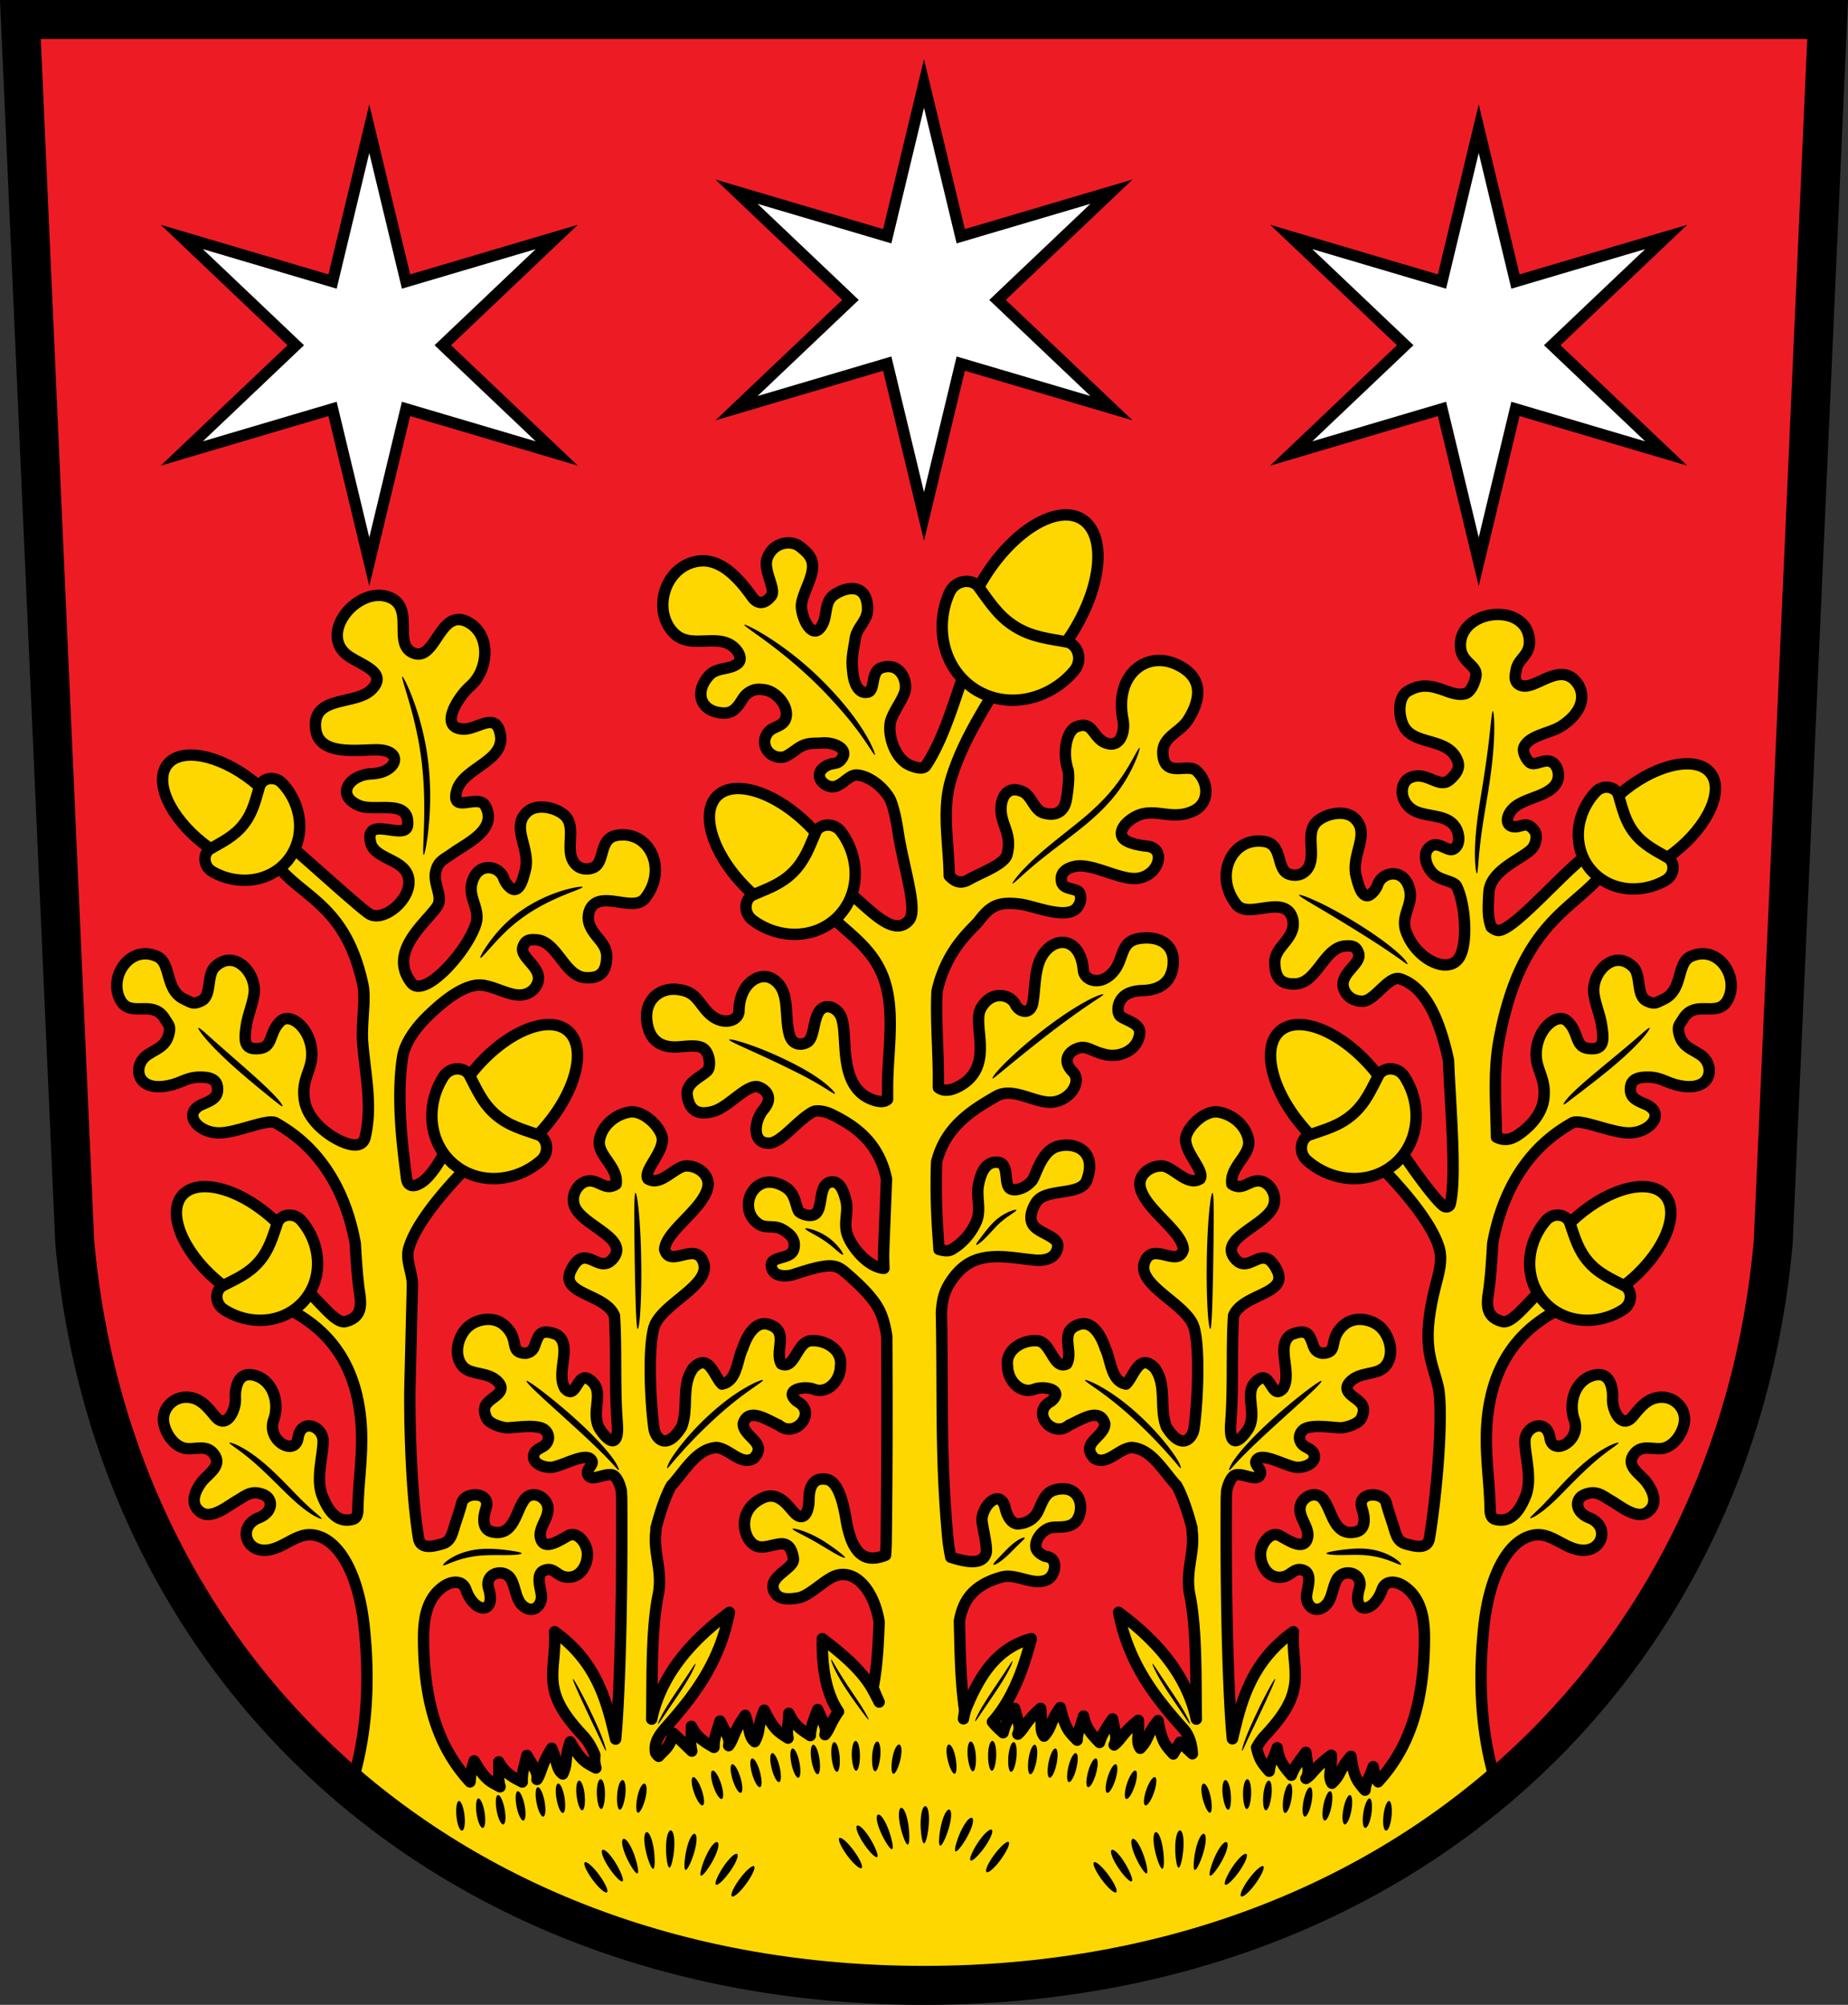 <svg xmlns="http://www.w3.org/2000/svg" style="display:inline" height="616.563" width="568.406"><rect width="100%" height="100%" fill="#333333" stroke="none"/><g style="display:inline"><path style="fill:#ed1c24;fill-opacity:1;stroke:none;display:inline" d="M5.77 5.299h555.866l-16.73 375.93c-11.624 131.215-114.215 228.657-261.208 228.657-146.993 0-249.576-97.442-261.208-228.657z" transform="translate(.5 .688)"/></g><g style="display:inline"><path style="fill:gold;fill-opacity:1;stroke:#000;stroke-width:3.5;stroke-linecap:round;stroke-linejoin:round;stroke-miterlimit:4;stroke-opacity:1;display:inline;stroke-dasharray:none" d="M242.25 166.969c-2.383.082-4.995 1.4-6.219 4.531-1.548 3.962 2.903 9.69 1.125 11.875-2.11 2.596-4.227 2.452-5.875.125-4.251-6.004-9.866-11.984-16.656-10.906-10.496 1.666-14.207 15.67-7.094 22.344 5.077 4.763 13.003-.218 18.031 4 1.898 1.591 2.763 3.896 1.407 5.062-2.362 2.03-6.428 1.157-8.75 3.625-4.829 5.13-2.9 11.344 4.25 11.656 4.476.196 5.294-4.322 7.25-5.875 2.251-1.787 3.822-1.445 5.344-1.281 3.684.398 8.071 5.368 6.468 9.188-.818 1.949-3.526 2.212-4.812 3.437-3.29 3.131-.94 8.27 3.625 8.156 2.012-.05 4.212-2.46 6.344-3.5 2.16-1.054 4.263-.743 6.062-.906 3.695-.335 8.12 1.695 6.344 4.563-1.58 2.552-2.942 1-5.563 2.875-2.79 1.996-1.342 4.993 1.531 5.875 3.32 1.018 5.702-3.536 8.344-3.47 3.032.077 7.42 2.704 10.063 6.907.96 1.529 2.066 5.8 2.75 10.469 1.563 10.67 6.188 23.987 3.406 27.25-5.649 6.624-14.866-7.217-22.531-11.344l-4.719 7.063c7.272 7.665 15.59 11.954 19.313 21.843 3.74 9.94 1.424 22.38 1.312 33-.018 1.672.004 3.042 0 4.563-1.836 1.713-5.98-.314-7.313-1.281-8.325-6.044-4.284-20.786-7.562-25.188-1.564-2.1-4.171-2.77-5.781-1.063-2.263 2.4-1.773 8.617-4.031 9.938-1.875 1.097-4.568.885-5.47-2.188-1.735-5.918.453-13.742-5.124-17.218-4.049-2.524-10.294 1.335-10.406 9.75-.046 3.367-5.585 5.002-9.875.156-3.146-3.552-3.654-6.07-9.094-6.719-5.297-.632-10.102 3.105-9.406 9.563.58 5.386 3.513 8.384 9.343 8.125 2.2-.098 5.883-.735 7.75.281 2.315 1.26 2.766 5.895 1.469 7.125-2.049 1.943-6.637 3.675-6.125 7.469.666 4.936 3.54 6.226 8.125 4.906 4.732-1.363 10.497-8.694 13.875-7.438 2.455.914 4.502 3.36 1.469 6.907-2.867 3.351-3.787 10.607 1.844 10.344 3.656-.171 8.722-7.189 13.343-9.625 1.286-.679 3.976-.07 5.5.656 8.253 3.933 14.882 9.297 17.125 19.906.004.02-.004.043 0 .063-.242 7.237-.598 15.062-.844 21.687-.073 1.97-.023 3.89.063 5.813-4.522-.359-9.087-5.49-10.906-9.5-1.87-4.123.145-7.527-.75-11.22-.68-2.8-1.762-5.961-4.25-5.874-4.431.155-2.685 7.749-5.063 9.75-1.639 1.38-4.854-.093-5.219-.688-1.02-1.665-.948-5.448-4.093-7.406-2.268-1.412-6.135-2.82-9.25.219-2.83 2.76-3.248 8.214 1 11.094 2.23 1.51 4.79.214 7.281 1.656 1.587.918 4.506 2.703 3.469 6.187-.952 3.197-7.247 1.814-6.844 5.125.462 3.796 5.5 2.974 6.469 2.656 11.51-3.77 13.24-3.44 16.594-.5 3.371 2.957 8.678 7.628 10.625 12.375.874 2.134 1.431 4.454 1.812 6.97.115 21.21.094 42.331-.188 63.562a63.696 63.696 0 0 1-.187 3.812c-4.85 1.915-9.923 1.686-12.063-10.531-.589-3.366-1.948-11.996-5.968-12.781-4.252-.83-5.477 2.413-5.5 6-.026 4.08-1.567 6.975-4.219 4.562-1.86-1.691-4.85-7.258-10.063-4.844-7.223 3.347-6.235 10.583-3.687 13.47 2.553 2.89 5.542 1.056 8.938.656 2.553-.302 3.701 1.273 4.218 4.437.512 3.131-7.852 5.432-6.031 9.906 1.204 2.957 4.461 2.751 7.531 2.25 3.491-.57 8.313-5.892 11.75-6.906 6.245-1.843 11.703 5.152 13.125 14.344-.24 5.622-.444 12.784-1.844 20.062-.046.245 1.058 2.807 1.844 4.532-1.42-2.84-2.266-4.298-2.406-4.532-3.47-5.807-9.52-10.714-15.063-14.968-.163 8.051.893 16.49 4.97 22.437a26.3 26.3 0 0 0-2.188 3.656c-.689 1.38-1.1 2.416-1.969 3.438.569-2.162-.414-3.515-2.25-7.719-1.5 4.017-2.056 5.186-2.281 8-2.537-1.672-4.884-3.048-6.594-6.844-.218 5.344-.759 4.535-.25 7.625-3.262-2.061-4.441-2.771-7.313-8.593-1.148 2.717-1.404 4.323-1.625 5.656-.22 1.333-.405 2.396-1.312 4.031-1.942-1.629-1.393-3.989-2.906-8.094-1.844 2.556-2.707 4.362-3.313 5.782-.605 1.42-.97 2.46-1.781 3.53.445-2.192-.586-3.469-2.656-7.562-1.166 3.782-1.71 5.072-1.844 7.469-.011.2-.026.408-.031.625-2.633-1.53-5.04-2.766-6.938-6.469.055 5.346-.538 4.565.125 7.625l-5.656-5.468c-1.17 4.425-2.592 4.891-4.531 7.062-.405-.31-.694-.678-.938-1.063-.669-3.532 1.51-5.953 3.656-8.406 9.008-10.147 16.139-20.064 19.032-34.812-9.313 6.94-20.572 17.362-23.906 32.844.22-11.276-.24-27.104 2-38.157 1.513-7.467-1.681-13.177-.657-19.875-.005-.219-.026-.438-.031-.656 1.453-5.632 3.397-10.934 4.813-13.219 3.986-4.22 7.612-11.243 13.812-11.625 3.991.331 7.569 5.72 11.469 3.313 4.53-4.73-3.245-6.539-3.25-10.594 1.59-5.439 7.704-.94 10.937.375 5.022 4.327 12.01-3.841 5.657-7.25-4.517-3.679 2.426-4.979 5.25-3.688 4.422 1.437 8.046-3.02 8.062-7.125.781-4.915-4.377-8.065-8.719-7.875-4.716-.177-5.197 9.126-9.468 7.125-2.139-3.746 2.267-9.724-3.157-11.875-4.622-2.106-7.508 3.372-8.656 6.97-1.85 3.666-1.707 10.207-6.437 11.124-2.5-2.37-3.955-9.734-8.75-5.031-3.958 5.239-1.39 12.415-3.688 18.219-4.64 7.508-8.029 3.485-8.469.5-1.075-7.634-1.92-24.245-.03-31.031 2.02-7.254 17.735-12.955 15.25-20.063-2.379-6.8-10.336 1.97-11.938-4 .276-5.638 11.751-12.32 13.25-19.063.813-3.662-2.718-6.568-6.47-6.625-3.551-.053-7.957 6.512-11.937 3.97-1.602-2.598 5.57-8.764 4.313-13.094-.984-3.39-5.44-7.459-9.063-7.5a4.602 4.602 0 0 0-.718.03c-4.488.665-8.664 4.156-9.438 8.626-.812 4.69 5.899 8.177 5.125 13.593-3.427 2.211-5.258-1.513-8.781-.968-2.849.44-5.56 4.46-3.813 8.125 2.76 5.787 16.81 9.641 11.625 15.75-4.474 5.271-8.484-5.53-12.937 3.625-3.609 7.418 10.698 7.084 13.406 13.937.663 11.054-.01 21.803.844 32.844.663 8.57-3.072 5.652-5.5 1.719-2.755-5.204 1.797-11.129-2.594-14.625-4.367-3.763-4.256 6.459-8 2.375-2.932-4.925 2.532-13.238-2.469-16.5-4.763-1.968-5.483.033-6.218 1.718-.823 1.888-.72 3.488-3.375 4-5.332-.214-1.569-4.071-6.438-8.53-3.438-3.15-8.857-2.044-11.625.687-2.56 2.526-4.242 7.838-1.594 11.468 2.455 3.365 7.857 1.78 11.094 5.125 2.35 2.43-.104 3.962-1.875 5.313-2.139 1.631-2.867 2.906-1.625 5.781.674 1.561 3.437 2.623 5.75 3.031 1.882.333 10.204-1.542 12.438.907 1.404 1.54.916 3.19.093 4.156-1.13 1.327-3.834 1.501-3.781 3.937.056 2.542 4.148 3.456 5.813 3.157 3.772-.68 10.741-4.928 12.093-1.969.701 1.535-2.455 2.791-.937 4.687 1.406 1.758 6.208-1.74 8.062.157.865.884 1.504 2.428 1.938 4.312l.125 2.344c.262 42.142-1.145 67.192-1.875 74.094-2.486-10.404-5.257-23.475-18.75-33.032.59 12.79-4.814 17.61 8.625 31.844 1.671 1.77 2.828 3.85 3.75 6.094-.064 1.506-.18 1.984.312 3.969-3.433-1.793-4.646-2.425-7.906-8.032-1.89 5.579-.67 6.492-2.281 9.875-2.055-1.496-1.645-3.903-3.406-7.906-3.34 5.326-3.016 7.365-4.532 9.594.33-2.214-.82-3.425-3.093-7.406-1.043 4.154-1.497 5.364-1.438 8.187-2.717-1.4-5.18-2.562-7.219-6.187.01.19-.007.387 0 .562.202 4.743-.347 4.17.407 7.094-3.46-1.76-4.687-2.377-7.97-7.969-1.098 3.31-1.11 4.966-1.28 6.469-8.533-9.314-14.085-22.005-14.282-43.375-.079-6.13.652-13.1 6.375-16.875 2.616-1.725 5.69-1.642 6.625 1.031 2.716 7.762 9.41 7.554 7.032-.219-1.483-4.843 4.847-6.53 6.906-2.812 1.568 2.834 1.35 6.92 4.437 8.687 2.803 1.606 5.276-1.055 4.844-4.093-.339-2.385-1.756-6.42.969-7.407 3.075-1.113 3.743 1.924 7.031 2.125 3.994.245 6.227-3.73 6.188-7.156-.035-3.065-3.018-7.244-6-5.594-2.67 1.478-6.963 4.39-8.25 1.22-1.31-3.227 2.286-6.298 2.125-9.657-.17-3.534-4.973-5.921-7.344-2.563-2.663 3.773-3.246 11.318-9.875 9.782-2.684-.622-3.063-3.547-1.844-7.25 1.697-5.156-6.546-5.198-7.469-1.657-.837 3.214-1.764 5.507-2.562 8.282-1.123 3.9-2.441 4.088-4.813 4.687-2.748.695-5.42.805-5.906-2.094-2.5-14.943-2.835-39.38-2.656-46.75l.75-30.937c.093-3.838-2.186-7.779-1.125-11.469 3.56-12.387 23.687-30.562 23.687-30.562l-8.218-8.407s-5.95 15.263-11.688 18.813c-3.168 1.96-4.26.177-4.437-1.25-1.025-8.243-3.303-24.145-1.22-37.469.796-5.083 5.332-10.126 6.813-11.625 5.235-5.297 11.805-10.573 17-10.469 3.712.075 8.165 2.942 11.875 3.063 2.505.082 4.718-1.14 5.719-3.438 2.146-4.924-5.488-7.885-4.406-11.28.692-2.173 1.914-2.423 4.187-2.25 6.33.48 8.607 11.153 14.938 11.624 4.635.345 6.514-1.666 6.656-6.312.131-4.294-3.893-6.081-5.344-10.125-.678-1.893-.308-4.529 1.157-5.907 3.928-3.695 12.712 2.128 16.03-2.125 7.058-9.043 1.198-21.003-8.78-19.28-5.612.968-3.45 8.399-7.25 9.937-1.737.702-3.777.486-5.157-.782-4.265-3.917.618-11.738-3.812-15.468-2.884-2.428-8.483-3.464-11.281-.938-5.342 4.822 1.296 11.334-.688 18.25-.447 1.557-1.328 5.91-3.5 5.625-.905-.119-2.47-1.693-3.062-3.437-1.32-3.888-7.961-5.277-9.75 1.312-1.303 4.798 2.685 8.082 1.156 12.813-2.766 8.558-15.89 23.057-19.813 18.031-7.465-9.565 4.698-18.582 7.938-23.5 1.978-3.003-1.399-6.984-.406-10.875.795-3.12 2.347-3.443 5.28-5.531 4.602-3.275 13.704-7.287 10-14.407-2.17-4.172-10.958 2.783-8.812-4.875 1.938-6.91 14.786-8.914 13.407-17.03-1.281-7.537-7.021-1.637-11.438-1.813-7.719-.308-1.59-9.944 2.219-13.282 5.505-4.823 6.55-15.808-.875-19.656-8.615-4.463-9.771 12.256-16.625 9.563-6.578-2.585.505-13.875-7.313-17.094a8.847 8.847 0 0 0-3.562-.656c-8.402.168-16.828 11.438-10.281 17.75 3.548 3.42 13.85 5.448 8.28 11.156-4.614 4.73-16.944 2.048-17.312 10.5-.439 10.103 11.94 8.151 18.563 8.094 8.914-.078 6.626 7.062-1.219 7.375-7.315.291-11.212 6.838-3.781 9.812 4.865 1.948 15.422-2.24 14.781 5.906-.41 5.208-13.458-3.385-11.375 5.47 1.326 5.634 12.353 4.903 11.75 12.687-.444 5.725-7.98 11.56-12.031 9.281-2.351-1.323-16.21-13.974-24.313-20.969-1.528 2.292-2.565 3.708-4.093 6 7.783 9.994 21.095 12.224 26.312 36.75.957 4.502-.572 11.963-.062 17.969.834 9.833 3.022 19.204.75 28.844-1.134 4.81-8.073 1.23-11-.813-3.722-2.596-7.118-6.344-7.72-10.875-.842-6.353 2.296-8.681 2.313-13.719.026-7.811-6.465-13.102-9.531-10.312-3.653 3.325-2.301 7.814-6.312 8.406-5.243.775-4.944-2.598-4.313-6.937.494-3.393 1.947-6.478 2.406-9.875.847-6.269-6.065-14.062-12.062-8.219-2.631 2.563-.87 8.86-4.188 10.437-2.426 1.154-2.824.624-5.25-.53-6.052-2.883-3.84-11.09-8.312-13.126-7.964-3.627-14.4 5.297-11.844 12.219 2.812 7.614 10.127.42 14.156 6.875 1.24 1.986 1.852 2.315 1.313 4.594-.893 3.777-3.19 4.392-6.469 6.468-4.747 3.007-4.074 11.64 6.281 9.563 4.135-.83 5.752-2.683 9.969-2.625 2.511.035 4.807.509 5.125 3 .41 3.215-1.61 4.077-4.594 5.344-6.438 2.732-1.45 8.858 5.188 8.812 5.482-.038 14.918-4.512 17.375-3.062 4.716 2.783 19.773 11.366 24.437 37.093.287 5.257.678 11.036 1.375 15.594.7 4.571-.146 7.238-4.281 8.375-4.282 1.178-10.855-11.57-19.5-14.437-1.146 1.4-4.729 4.693-5.875 6.093 2.418 4.031 28.8 7.315 30.188 42 .326 8.152-1.004 16.312-1.125 24.47-.019 1.22-.407 2.415-1.594 2.718-5.288 1.349-7.817-3.56-9.25-7-2.243-5.386.232-12.76.156-17.188-.076-4.459-6.729-7.13-7.719-.812-.898 5.735-9.765.778-7.468-5.594 1.926-5.345-.3-12.398-6.157-13.75-4.86-1.121-5.785 3.866-5.625 7.25.166 3.507-2.743 9.58-6.187 5.469-2.384-2.846-4.646-5.887-8.875-5.938-4.357-.052-7.831 3.89-6.938 8.157.774 3.695 3.682 7.43 7.188 7.656 3.18.204 6.349-1.313 8.5 2.125 2.14 3.42-2.332 5.755-4.188 8.312-1.898 2.617-3.773 6.71-.062 9.188 3.367 2.25 8.41-2.141 11.281-3.75 2.39-1.339 4.158-3.231 7.906-1.719 3.098 1.25 3.005 5.376-1.437 7.125-6.166 2.428-4.35 9.753 1.437 9.969 5.481.205 9.576-5.12 14.719-4.75 7.898.568 14.412 11.103 16.25 28.187 2.305 21.424-.278 37.77-4.187 49.594a241.016 241.016 0 0 0 27.218 19.969c.752.474 1.524.94 2.282 1.406.716.442 1.434.878 2.156 1.313.188.113.374.23.562.343.943.565 1.892 1.104 2.844 1.657 1.32.767 2.661 1.536 4 2.28 2.35 1.308 4.72 2.576 7.125 3.813.472.243.933.51 1.406.75.32.163.648.308.969.47 1.014.508 2.039 1.003 3.063 1.5a255.82 255.82 0 0 0 3.28 1.562c.499.232 1 .458 1.5.687 1.134.52 2.262 1.026 3.407 1.531 1.372.606 2.737 1.23 4.125 1.813a258.11 258.11 0 0 0 4.531 1.844 268.387 268.387 0 0 0 17.969 6.406c.116.037.227.088.344.125 1.413.447 2.823.856 4.25 1.281 1.544.46 3.095.909 4.656 1.344 1.498.417 3.02.825 4.531 1.219.5.13.998.278 1.5.406 1.011.257 2.014.503 3.032.75.135.033.27.061.406.094 2.836.684 5.677 1.336 8.562 1.937.665.139 1.333.272 2 .406 1.315.265 2.644.503 3.969.75a290.8 290.8 0 0 0 4.938.875c.872.147 1.748.298 2.625.438.783.125 1.557.256 2.343.375l.219.031c1.781.268 3.577.513 5.375.75 1.05.139 2.1.278 3.156.406 1.203.146 2.415.275 3.625.407.365.04.728.086 1.094.125 2.091.22 4.169.415 6.281.593 1.934.164 3.862.31 5.813.438.756.05 1.522.08 2.281.125 1.532.09 3.083.182 4.625.25.23.01.458.022.688.031.978.041 1.954.062 2.937.094 1.282.042 2.554.098 3.844.125.198.004.395-.004.594 0 2.079.04 4.152.062 6.25.062 2.088 0 4.18-.023 6.25-.062.207-.004.418.004.625 0 2.526-.053 5.031-.14 7.53-.25 1.508-.067 3.003-.163 4.5-.25.77-.045 1.547-.075 2.313-.125 1.945-.128 3.885-.275 5.813-.438 2.04-.172 4.074-.351 6.094-.562.667-.07 1.334-.176 2-.25.823-.092 1.648-.184 2.468-.281 1.287-.154 2.566-.3 3.844-.47 1.004-.132 2.001-.263 3-.405.78-.112 1.566-.227 2.344-.344 1.665-.252 3.318-.535 4.969-.813 1.653-.279 3.298-.57 4.937-.875 1.325-.247 2.654-.485 3.969-.75 1.004-.202 2.001-.413 3-.625.604-.128 1.21-.243 1.812-.375.324-.07.646-.147.969-.218 1.608-.359 3.22-.742 4.813-1.125.124-.03.25-.064.375-.094 1.465-.356 2.922-.717 4.375-1.094.082-.021.167-.04.25-.062 1.492-.39 2.959-.807 4.437-1.22a273.04 273.04 0 0 0 4.656-1.343c1.545-.46 3.097-.92 4.625-1.406 1.53-.485 3.05-.99 4.563-1.5a264.665 264.665 0 0 0 8.844-3.156c.04-.015.085-.017.125-.032l.156-.062a261.278 261.278 0 0 0 12.937-5.313c1.017-.448 2.024-.883 3.032-1.343.901-.412 1.792-.829 2.687-1.25l1.063-.5c1.665-.795 3.327-1.611 4.968-2.438.154-.077.316-.14.469-.219.475-.24.933-.506 1.406-.75a249.289 249.289 0 0 0 7.125-3.812c1.34-.745 2.68-1.515 4-2.281 1.11-.645 2.216-1.278 3.313-1.938 1.515-.911 3.01-1.84 4.5-2.781a241.386 241.386 0 0 0 27.25-19.969c-3.91-11.825-6.493-28.17-4.188-49.594 1.838-17.084 8.352-27.62 16.25-28.187 5.143-.37 9.238 4.955 14.719 4.75 5.787-.216 7.603-7.54 1.438-9.969-4.443-1.75-4.536-5.875-1.438-7.125 3.749-1.512 5.517.38 7.906 1.719 2.872 1.608 7.914 6 11.282 3.75 3.71-2.479 1.836-6.57-.063-9.188-1.856-2.557-6.328-4.892-4.187-8.312 2.15-3.438 5.319-1.92 8.5-2.125 3.505-.225 6.413-3.961 7.187-7.656.893-4.268-2.58-8.209-6.937-8.157-4.23.05-6.491 3.091-8.875 5.938-3.445 4.112-6.354-1.962-6.188-5.469.16-3.384-.764-8.371-5.625-7.25-5.857 1.351-8.083 8.405-6.156 13.75 2.296 6.372-6.57 11.329-7.469 5.594-.99-6.319-7.642-3.647-7.719.812-.075 4.428 2.4 11.802.157 17.188-1.433 3.44-3.963 8.349-9.25 7-1.187-.303-1.576-1.498-1.594-2.719-.122-8.157-1.451-16.317-1.125-24.469 1.388-34.685 27.769-37.969 30.187-42-1.146-1.4-4.729-4.693-5.875-6.093-8.645 2.866-15.217 15.615-19.5 14.437-4.135-1.137-4.98-3.804-4.281-8.375.697-4.558 1.088-10.337 1.375-15.594 4.665-25.727 19.722-34.31 24.438-37.093 2.456-1.45 11.892 3.024 17.375 3.062 6.637.046 11.625-6.08 5.187-8.812-2.984-1.267-5.004-2.129-4.594-5.344.318-2.491 2.614-2.966 5.125-3 4.217-.058 5.834 1.796 9.969 2.625 10.355 2.076 11.029-6.556 6.281-9.563-3.279-2.076-5.575-2.691-6.468-6.468-.54-2.279.072-2.608 1.312-4.594 4.03-6.455 11.344.738 14.156-6.875 2.557-6.922-3.88-15.846-11.843-12.219-4.472 2.037-2.26 10.243-8.313 13.125-2.425 1.155-2.824 1.685-5.25.531-3.317-1.577-1.557-7.874-4.187-10.437-5.998-5.843-12.91 1.95-12.063 8.219.459 3.397 1.913 6.482 2.406 9.875.632 4.339.93 7.712-4.312 6.937-4.011-.592-2.66-5.082-6.313-8.406-3.066-2.79-9.557 2.5-9.531 10.312.017 5.038 3.156 7.366 2.313 13.72-.602 4.53-3.997 8.278-7.72 10.874-2.927 2.042-5.048 1.678-6.812.813-.124-9.904-1.023-19.886.75-29.594 6.724-36.816 23.163-40.235 32.375-52.063-1.528-2.292-2.565-3.708-4.093-6-7.45 4.7-24.251 24.966-28.72 24.063-.67-.136-1.315-.492-1.937-1.031-.926-2.642-1.085-4.751-.687-10.75.459-6.923 10.673-10.376 13.281-13.407 1.276-1.483 1.697-4.188.688-5.5-2.53-3.288-3.842-.833-6.5-1.218-2.145-.312-2.07-2.429-1.22-4 2.497-4.612 9.694-4.487 13.5-8.094 2.427-2.3 1.775-5.67.376-7.156-2.29-2.434-5.56.696-7.406-.375-.952-.552-2.644-3.34-1.907-4.907 1.702-3.615 8.124-4.188 11.469-6.375 7.111-4.648 7.399-10.061 4.656-13.5-5.11-6.408-12.524 2.283-16.812 1.063-2.883-.82-1.948-3.601-1.719-4.969.574-3.43 4.41-4.393 4.031-9.156-.433-5.458-5.155-7.904-10.031-7.781-5.526.139-11.245 3.569-11.187 9.5.052 5.441 5.282 5.932 4.78 9.437-.235 1.647-1.473 4.967-3.343 5.438-5.063 1.275-10.297-5.234-17.656-.75-3.03 1.845-2.866 7.342-1.313 10.53 2.858 5.867 12.249 3.836 15.844 9.282 1.976 2.993 1.166 4.88-1.469 7.313-3.463 3.197-7.228-2.943-12.406-.5-2.536 1.196-3.381 5.323-.656 8.5 3.592 4.187 11.29 1.919 14.5 6.406 1.481 2.071 1.85 5.729-.375 6.969-2.033 1.132-5.226-3.44-7.938.062-1.702 2.199-.066 6.737 2.875 8.438 2.166 1.252 5.312 1.577 6 2.968 2.677 5.41 3.572 17.817.719 22.063-3.556 5.291-13.61.059-16.375-8.5-1.529-4.731 2.46-8.015 1.156-12.813-1.79-6.589-8.43-5.2-9.75-1.312-.591 1.744-2.157 3.318-3.062 3.437-2.172.286-3.054-4.068-3.5-5.625-1.984-6.916 4.654-13.428-.688-18.25-2.798-2.526-8.397-1.49-11.281.938-4.43 3.73.453 11.551-3.812 15.469-1.38 1.267-3.42 1.484-5.157.78-3.8-1.537-1.638-8.968-7.25-9.937-9.979-1.722-15.839 10.238-8.781 19.282 3.318 4.252 12.103-1.571 16.031 2.125 1.464 1.377 1.835 4.014 1.157 5.906-1.45 4.044-5.476 5.83-5.344 10.125.142 4.646 2.02 6.657 6.656 6.312 6.33-.47 8.608-11.144 14.938-11.625 2.273-.172 3.495.078 4.187 2.25 1.082 3.396-6.552 6.357-4.406 11.282 1 2.297 3.214 3.519 5.719 3.437 3.71-.121 7.936-8.016 11.468-6.875 7.804 2.52 12.161 12.46 14.875 25.031.498 13.477 2.585 36.24.5 44.282-.177.684-1.201 1.295-2.343.28-5.045-4.48-17.032-23-17.032-23l-7.656 5.72s20.128 18.175 23.688 30.562c1.06 3.69-.182 7.747-1.125 11.469-4.67 18.424-1.14 22.939.75 30.938 1.695 7.174-.156 31.806-2.657 46.75-.485 2.898-3.158 2.788-5.906 2.093-2.372-.6-3.69-.788-4.813-4.687-.798-2.775-1.724-5.068-2.562-8.281-.923-3.542-9.166-3.5-7.469 1.656 1.22 3.703.84 6.628-1.844 7.25-6.628 1.537-7.212-6.01-9.875-9.781-2.37-3.359-7.174-.972-7.343 2.562-.161 3.359 3.434 6.43 2.125 9.656-1.287 3.172-5.581.259-8.25-1.219-2.982-1.65-5.965 2.53-6 5.594-.04 3.426 2.193 7.4 6.187 7.156 3.288-.2 3.956-3.238 7.031-2.125 2.725.987 1.308 5.022.97 7.407-.432 3.038 2.04 5.699 4.843 4.094 3.087-1.769 2.869-5.854 4.438-8.688 2.058-3.719 8.388-2.031 6.906 2.813-2.38 7.772 4.315 7.98 7.031.218.935-2.673 4.01-2.756 6.625-1.031 5.723 3.775 6.454 10.745 6.375 16.875-.196 21.345-5.734 34.033-14.25 43.344-.708-1.251-1.264-2.715-1.5-4.657-1.786 5.04-2.096 4.118-2.531 7.22-2.528-2.948-3.41-3.987-4.313-10.407-.037.043-.089.083-.125.125-3.72 4.353-2.971 5.659-5.719 8.156-1.337-2.163-.074-4.253-.187-8.625-5.103 3.665-5.565 5.669-7.813 7.157 1.146-1.923.562-3.485-.03-8.032-2.541 3.449-3.456 4.396-4.47 7.032-1.981-2.324-3.82-4.31-4.343-8.438-1.763 5.048-2.051 4.115-2.469 7.219-2.05-2.369-3.053-3.55-3.875-7.282.734-1.36 1.609-2.638 2.688-3.78 13.439-14.235 8.035-19.055 8.625-31.845-13.441 9.52-16.24 22.523-18.72 32.907-.01.009-.019.022-.03.03-.733-7-2.136-32-1.875-74l.125-2.343c.434-1.884 1.072-3.428 1.937-4.312 1.855-1.897 6.656 1.6 8.063-.157 1.517-1.896-1.64-3.152-.938-4.687 1.352-2.96 8.321 1.29 12.094 1.969 1.664.3 5.757-.615 5.812-3.157.054-2.436-2.65-2.61-3.78-3.937-.824-.966-1.311-2.617.093-4.156 2.233-2.449 10.556-.574 12.437-.907 2.314-.408 5.076-1.47 5.75-3.03 1.242-2.876.514-4.15-1.625-5.782-1.77-1.35-4.225-2.883-1.875-5.313 3.237-3.346 8.64-1.76 11.094-5.125 2.649-3.63.967-8.942-1.594-11.468-2.768-2.731-8.186-3.837-11.625-.688-4.869 4.46-1.105 8.317-6.437 8.531-2.655-.512-2.552-2.112-3.375-4-.735-1.685-1.455-3.686-6.219-1.718-5.001 3.262.464 11.575-2.469 16.5-3.744 4.084-3.633-6.138-8-2.375-4.39 3.496.161 9.421-2.593 14.625-2.429 3.933-6.164 6.85-5.5-1.719.854-11.04.18-21.79.843-32.844 2.709-6.853 17.015-6.519 13.407-13.937-4.454-9.156-8.464 1.646-12.938-3.625-5.185-6.109 8.865-9.963 11.625-15.75 1.748-3.666-.964-7.685-3.812-8.125-3.524-.545-5.355 3.18-8.782.968-.773-5.416 5.937-8.903 5.125-13.593-.773-4.47-4.95-7.96-9.437-8.625a4.602 4.602 0 0 0-.719-.031c-3.623.041-8.078 4.11-9.062 7.5-1.258 4.33 5.915 10.496 4.312 13.093-3.98 2.543-8.385-4.022-11.937-3.969-3.752.057-7.283 2.963-6.47 6.625 1.5 6.743 12.974 13.425 13.25 19.063-1.602 5.97-9.559-2.8-11.937 4-2.485 7.108 13.23 12.809 15.25 20.063 1.89 6.786 1.045 23.397-.03 31.03-.44 2.986-3.829 7.009-8.47-.5-2.298-5.803.27-12.98-3.687-18.218-4.796-4.703-6.25 2.661-8.75 5.031-4.73-.917-4.587-7.458-6.438-11.125-1.148-3.597-4.033-9.075-8.656-6.969-5.424 2.151-1.018 8.129-3.156 11.875-4.272 2-4.753-7.302-9.469-7.125-4.341-.19-9.5 2.96-8.719 7.875.016 4.104 3.64 8.562 8.063 7.125 2.824-1.29 9.767.01 5.25 3.688-6.354 3.409.634 11.577 5.656 7.25 3.233-1.315 9.347-5.814 10.938-.375-.005 4.055-7.78 5.865-3.25 10.594 3.9 2.407 7.477-2.982 11.468-3.313 6.2.382 9.827 7.405 13.813 11.625 1.415 2.285 3.36 7.587 4.812 13.219-.005.218-.026.437-.03.656 1.024 6.698-2.17 12.408-.657 19.875 2.24 11.053 1.779 26.881 2 38.156-3.334-15.481-14.593-25.903-23.906-32.843 2.987 15.232 10.476 25.311 19.906 35.812 1.902 2.119 2.593 4.787 2.781 7.688a706.882 706.882 0 0 1-3.781-3.563c-.752 1.285-1.651 2.858-2.094 3.625-2.6-2.862-3.518-3.869-4.687-10.25-3.684 4.602-2.825 5.854-5.47 8.5-1.422-2.099-.268-4.232-.593-8.593-.08.062-.141.125-.219.187-4.72 3.779-5.104 5.788-7.218 7.375 1.031-1.985.363-3.494-.5-8-2.344 3.59-3.155 4.556-4 7.25-2.109-2.195-4.089-4.043-4.907-8.125-1.407 5.16-1.773 4.28-1.968 7.406-2.72-2.74-3.69-3.715-5.188-10.031-1.728 2.392-2.331 3.906-2.844 5.156-.512 1.25-.91 2.233-2.156 3.625-1.528-2.02-.495-4.193-1.062-8.531-2.368 2.083-3.599 3.623-4.5 4.875-.902 1.252-1.48 2.194-2.5 3.063.909-2.043.168-3.494-.97-7.938-2.125 3.724-2.89 4.76-3.562 7.5-1.175-1.082-2.312-2.067-3.28-3.344 5.803-6.516 9.326-15.4 11.968-25.593-10.445 2.785-15.657 11.014-19.781 20.78-.186.441-.676 1.538-1.094 3.876.082-.867.438-2.094.281-3.219-1.262-8.995-1.328-19.05-1.531-26.875.994-5.164 3.104-10.71 12.875-13.469 4.73-1.335 9.616 2.809 14.031.813 2.681-1.212 3.673-6.596-.031-7.125-1.165-.167-3.066-1.437-3.313-2.688-.515-2.614 2.239-5.817 4.72-6.25 2.328-.406 6.283.527 8.093-2.656 2.28-4.01.37-10.876-6.969-8.938-3.067.81-3.863 3.662-5.062 6.282-1.35 2.95-3.808 3.902-6 4.156-2.278.264-3.67-2.376-4.25-4.844-1.428-6.067-6.823-1.205-7.157 3.406-.106 1.471 1.725 8.237 1.313 10.22-.834 4.012-6.118 3.041-10.906 1.5-.365-1.885-.7-3.779-.875-5.626-2.385-25.012-1.497-44.857-2-69.562v-.094c.229-3.61.756-6.301 2.75-9.344 2.241-3.42 4.914-5.961 8.843-7.093 5.296-1.527 11.33-.25 16.813.312 3.283.337 6.913-.33 7.375-4.125.403-3.311-6.435-4.07-7.844-7.094-.958-2.056-.014-4.544 1.188-6.468 2.9-4.644 13.788-1.78 15.625-6.938 3.379-9.487-4.414-11.923-9.438-10.187-4.694 1.621-6.292 9.061-7.5 10.468-1.706 1.988-4.443 3.084-6.156 2.625-3.002-.803-.193-8.28-4.625-8.375-4.11-.087-5.12 4.64-5.594 6.782-.809 3.65.805 7.75-.594 11.218-1.459 3.618-4.278 6.892-7.656 8.844-1.145.662-2.546.374-3.937 0-.061-1.007-.123-2.051-.188-2.937-.782-10.635-.738-18.396-.531-24.032 2.68-10.503 10.3-15.584 18.406-20.187 4.975-2.826 11.497 2.005 16.688 1.875 5.635-.141 9.88-6.206 6.78-9.344-3.28-3.32-1.414-5.913.97-7 3.279-1.495 4.494.73 9.312 1.75 4.667.988 9.958-1.75 10.313-6.719.2-2.792-3.818-3.678-5.782-5-1.21-.815-1.032-3.146-.437-4.437 1.137-2.466 3.64-3.496 7.219-3.594 5.834-.16 9.12-3.18 9.312-8.594.23-6.49-5.606-8.354-10.844-7.343-5.38 1.037-4.336 5.918-7.218 9.687-3.932 5.141-9.308 3.324-9.594-.031-.716-8.385-6.205-10.088-10.063-7.281-5.314 3.867-4.423 11.171-5.468 17.25-.679 3.946-4.224 3.056-5.438.5-1.303-2.744-7.078-4.685-10.5 1.218-2.752 4.749 3.465 15.844-4.406 22.47-1.276 1.074-5.852 4.229-8.719 1.968.003-.704-.008-1.362 0-2.094.093-8.224-.854-18.672-.406-27.531 2.938-13.196 10.993-19.18 12.969-21.75 3.442-4.477 5.872-5.958 12.843-5 4.253.584 14.224 4.939 17.313.969.9-1.158 1.422-2.695.781-4.313-.715-1.806-5.116-.865-5.625-3.625-.558-3.031 1.881-4.199 4.188-4.687 4.924-1.044 12.858 3.715 18.125 3.75 7.366.047 10.494-9.307 3.906-9.97-1.457-.146-5.47-.7-7.063-2.218-1.459-1.39-.663-3.654 1.532-5.469 6.87-5.681 12.463.575 20.125-3.25 4.748-2.37 4.597-8.692.718-12.218-2.689-2.445-9.201 1.98-10.25-4.25-1.039-6.177 4.997-7.202 7.688-11.5 4.128-6.594 4.543-12.878-2.969-16.688-9.823-4.982-19.837 2.9-17.094 16.688.707 3.55-.69 8.908-5.312 7.156-4.146-1.572-3.808-7.11-9.156-4.875-2.722 1.137-4.254 7.483-2.5 13 .597 1.88.009 6.972-.5 9.562-.693 3.527-3.253 4.959-7 3.844-2.86-.85-3.625-5.271-6.344-6.5-5.157-2.33-7.125 2.4-6.625 6.594.519 4.355 3.244 6.737 1.812 12.625-.76 3.124-8.035 5.637-11.843 7.812-2.801 1.6-4.586.249-5.97-1.187-.11-9.927-2.316-20.117.5-29.563 3.7-12.405 10.89-22.703 17.376-33.906-3.93-2.162-6.538-2.994-10.469-5.156-3.538 5.356-7.384 24.104-14.594 34.781-.912 1.351-3.687.39-5.093-.25-4.763-2.17-6.948-10.114-5.594-13.937 1.09-3.078 3.324-5.778 4.187-8.438 1.08-3.327-1.364-9.418-7.093-7.531-3.505 1.154-1.886 6.904-4.22 7.5-2.615.667-4.13-2.156-4.562-5.375-.68-5.069-.061-6.25.657-11.125.507-3.444 3.796-5.371 3.78-9.063-.031-7.81-6.148-7.061-10.093-4.468-3.207 2.108-2.235 5.892-3.594 8.843-2.738 5.95-6.373-.629-6.656-4.937-.219-3.332 3.53-8.64 3.438-12.688-.063-2.785-1.892-4.36-4-6-.906-.704-2.258-1.112-3.688-1.062z"/><path style="fill:#000;fill-rule:evenodd;stroke:none;display:inline" d="M267.129 528.812c-.117.073-.862-.897-2.035-2.485-1.172-1.589-2.794-3.788-4.476-6.298-1.682-2.51-3.051-4.888-3.896-6.68-.845-1.794-1.201-2.98-1.075-3.034.127-.056.707 1.02 1.698 2.704.99 1.684 2.432 3.96 4.104 6.452 1.673 2.493 3.207 4.764 4.234 6.462 1.026 1.698 1.563 2.806 1.446 2.88zM299.946 529.352c-.121-.065.338-1.209 1.286-2.949.948-1.74 2.41-4.056 4.084-6.554 1.675-2.499 3.194-4.74 4.265-6.383 1.07-1.643 1.724-2.674 1.847-2.611.122.063-.314 1.217-1.239 2.969-.924 1.752-2.365 4.081-4.041 6.582-1.676 2.5-3.218 4.733-4.312 6.363-1.093 1.631-1.768 2.649-1.89 2.583zM228.918 192.137c.07-.12.833.167 2.14.824 1.308.657 3.156 1.688 5.364 3.09a94.25 94.25 0 0 1 7.496 5.314 102.753 102.753 0 0 1 12.092 11.157c2.287 2.473 4.342 4.91 6.073 7.195 1.732 2.285 3.14 4.417 4.218 6.25 1.076 1.832 1.824 3.364 2.28 4.443.457 1.08.627 1.706.517 1.76-.11.055-.49-.465-1.13-1.43-.64-.965-1.548-2.372-2.75-4.077a97.999 97.999 0 0 0-4.491-5.873c-1.79-2.17-3.871-4.508-6.154-6.924a134.816 134.816 0 0 0-3.589-3.649c-5.613-5.494-11.204-9.93-15.362-12.999-2.078-1.534-3.795-2.737-4.969-3.593-1.174-.856-1.805-1.369-1.735-1.488zM224.274 319.727c.092-.26 2.124.172 5.297 1.219 3.174 1.046 7.483 2.73 12.07 4.954l.14.067c2.27 1.101 4.426 2.221 6.331 3.337 1.905 1.116 3.56 2.226 4.887 3.238 1.327 1.011 2.328 1.92 2.973 2.598.644.677.938 1.117.847 1.22-.18.207-1.827-.983-4.61-2.655a97.792 97.792 0 0 0-4.99-2.79c-1.914-1-4.058-2.05-6.312-3.149l-.138-.067c-4.532-2.196-8.697-4.063-11.712-5.436-3.016-1.374-4.876-2.276-4.783-2.536zM247.691 377.845c.072-.194.894-.109 2.156.282a17.647 17.647 0 0 1 4.914 2.433 17.174 17.174 0 0 1 3.564 3.458c.766 1 1.116 1.704.964 1.836-.152.133-.78-.329-1.718-1.12-.937-.79-2.181-1.905-3.677-2.951a25.693 25.693 0 0 0-.24-.167c-1.56-1.075-3.103-1.888-4.223-2.512-1.12-.625-1.812-1.065-1.74-1.259zM243.778 470.184c.07-.195 1.116-.039 2.723.489 1.608.526 3.773 1.444 5.999 2.763l.215.128a55.425 55.425 0 0 1 5.253 3.623c1.283.994 2.034 1.672 1.927 1.845-.107.174-1.06-.195-2.497-.966-1.438-.771-3.343-1.955-5.455-3.216l-.208-.124c-2.152-1.276-4.174-2.312-5.644-3.076-1.47-.763-2.383-1.27-2.313-1.466zM350.498 229.954c.181.074-.224 1.677-1.349 4.295a46.123 46.123 0 0 1-5.97 10.073c-2.44 3.125-5.62 6.288-9.24 9.273l-.514.42c-3.057 2.487-6.054 4.73-8.736 6.79-2.683 2.06-5.051 3.938-6.987 5.569-1.936 1.631-3.444 3.01-4.497 3.963-1.052.954-1.657 1.472-1.76 1.383-.103-.09.308-.78 1.2-1.906.893-1.127 2.277-2.682 4.12-4.474 1.844-1.792 4.151-3.815 6.785-5.97 2.634-2.157 5.592-4.446 8.613-6.906l.502-.412c3.546-2.927 6.672-5.925 9.12-8.855 2.993-3.572 5.03-6.986 6.41-9.421 1.378-2.436 2.122-3.896 2.303-3.822zM339.371 305.806c.08.169-.849.78-2.445 1.83a207.402 207.402 0 0 0-6.493 4.467 284.838 284.838 0 0 0-8.365 6.24c-.546.421-1.085.84-1.616 1.255a489.445 489.445 0 0 0-8.964 7.185c-1.855 1.523-3.367 2.755-4.418 3.618-1.05.863-1.663 1.338-1.778 1.234-.116-.105.282-.783 1.164-1.85.882-1.066 2.27-2.5 4.006-4.16 2.328-2.225 5.334-4.867 8.757-7.59.532-.423 1.074-.849 1.625-1.275 3.03-2.343 5.979-4.42 8.611-6.102 2.77-1.772 5.206-3.115 6.977-3.919 1.771-.803 2.859-1.102 2.94-.933zM312.64 372.12c.082.19-.703.706-1.916 1.534-1.213.827-2.845 1.986-4.34 3.565l-.073.078c-1.515 1.611-2.878 3.15-3.983 4.157-1.104 1.007-1.91 1.499-2.05 1.35-.142-.15.39-.894 1.273-2.06.883-1.167 2.097-2.796 3.666-4.473l.08-.085a15.832 15.832 0 0 1 4.912-3.46c1.404-.625 2.348-.795 2.43-.605zM315.169 472.918c.1.172-.378.637-1.133 1.36-.755.724-1.776 1.74-2.925 2.905l-.3.303c-1.248 1.247-2.488 2.295-3.466 2.949-.978.653-1.674.924-1.798.758-.124-.166.337-.729 1.111-1.565a113.719 113.719 0 0 1 3.394-3.502c1.191-1.18 2.413-2.129 3.376-2.672.963-.544 1.641-.708 1.741-.536z"/><g><path d="M61.023 316.12c.206-.184 1.689 1.138 4.063 3.261 2.375 2.123 5.683 5.017 9.35 8.232.515.453 1.024.9 1.523 1.342 2.518 2.226 4.808 4.298 6.621 6.066 1.461 1.423 2.63 2.659 3.368 3.583.736.925 1.059 1.52.941 1.626-.117.106-.657-.282-1.565-1.001a334.89 334.89 0 0 1-3.786-3.04 315.311 315.311 0 0 1-6.885-5.737 228.28 228.28 0 0 1-1.537-1.334c-3.68-3.225-6.883-6.331-9.03-8.739-2.147-2.407-3.269-4.075-3.063-4.259zM70.573 443.711c.061-.124.588-.02 1.47.326.883.346 2.119.943 3.563 1.823 1.445.88 3.096 2.046 4.83 3.464 1.733 1.419 3.547 3.089 5.37 4.885l.565.561c1.753 1.737 3.358 3.436 4.83 4.938a101.207 101.207 0 0 0 3.97 3.862c1.157 1.054 2.127 1.863 2.794 2.441.667.577 1.026.93.957 1.046-.068.116-.56-.019-1.373-.413-.812-.395-1.938-1.057-3.247-2.002-1.309-.944-2.796-2.175-4.37-3.624-1.574-1.449-3.234-3.114-4.967-4.828l-.563-.553c-1.811-1.775-3.549-3.452-5.17-4.912a75.536 75.536 0 0 0-4.422-3.703c-1.298-1-2.387-1.759-3.138-2.304-.751-.545-1.16-.883-1.099-1.007zM179.192 272.8c.033.134-.47.389-1.39.765-.921.375-2.262.875-3.89 1.538-3.259 1.325-7.68 3.326-12.045 6.303a49.683 49.683 0 0 0-3.336 2.485c-3.328 2.691-5.853 5.525-7.666 7.558-1.813 2.033-2.917 3.269-3.111 3.131-.195-.138.547-1.627 2.119-3.91 1.572-2.281 3.986-5.367 7.41-8.282a41.57 41.57 0 0 1 3.46-2.63c4.558-3.107 9.246-4.982 12.703-5.993 1.728-.506 3.155-.804 4.15-.952.996-.148 1.562-.146 1.596-.013zM160.44 477.71c-.007.27-1.358.48-3.539.533-1.09.027-2.383.016-3.806.01-1.423-.007-2.974-.007-4.588.095-.156.01-.314.02-.472.033a31.327 31.327 0 0 0-8.286 1.816c-2.052.76-3.297 1.411-3.456 1.186-.08-.113.129-.429.609-.873.48-.445 1.235-1.015 2.25-1.59a19.223 19.223 0 0 1 3.776-1.607 22.797 22.797 0 0 1 5.464-.96c1.715-.092 3.327-.03 4.777.081 1.45.111 2.738.27 3.813.423 2.151.306 3.465.584 3.458.853zM123.719 208.08c.125-.05.537.598 1.144 1.836.607 1.238 1.408 3.067 2.266 5.384 1.717 4.635 3.645 11.252 4.561 18.813.032.266.063.532.093.8.859 7.748.541 14.819.018 19.883-.262 2.532-.575 4.568-.846 5.966-.271 1.398-.5 2.159-.637 2.142-.137-.016-.17-.808-.137-2.225.032-1.417.128-3.46.208-5.978.16-5.038.251-11.986-.593-19.567l-.09-.783c-.878-7.391-2.548-13.927-3.902-18.614-.678-2.343-1.272-4.229-1.655-5.544-.384-1.315-.556-2.06-.43-2.112z" style="fill:#000;fill-rule:evenodd;stroke:none;display:inline"/></g><g style="display:inline"><path style="fill:#000;fill-rule:evenodd;stroke:none;display:inline" d="M507.455 316.12c.206.184-.915 1.86-3.101 4.244-2.186 2.383-5.478 5.42-9.264 8.538-.53.437-1.057.865-1.575 1.284-2.631 2.127-5.077 4-7.075 5.535-1.618 1.245-2.937 2.242-3.853 2.947-.916.705-1.454 1.095-1.571.99-.118-.107.204-.705.956-1.623.752-.917 1.957-2.13 3.46-3.512 1.867-1.721 4.232-3.723 6.824-5.874a527.44 527.44 0 0 1 1.562-1.292c3.768-3.106 7.147-5.917 9.55-8.005 2.402-2.088 3.882-3.416 4.087-3.232zM497.905 443.711c.06.124-.335.456-1.065.989-.731.532-1.793 1.27-3.059 2.239a73.058 73.058 0 0 0-4.313 3.585c-1.579 1.414-3.268 3.04-5.017 4.776l-.932.93c-1.619 1.628-3.144 3.232-4.583 4.64-1.44 1.407-2.794 2.618-3.988 3.554-1.193.937-2.224 1.604-2.97 2.006-.746.402-1.203.546-1.276.436-.073-.11.243-.461.838-1.037.596-.575 1.466-1.381 2.506-2.423 1.041-1.042 2.25-2.326 3.592-3.792 1.342-1.466 2.817-3.115 4.463-4.787.307-.314.62-.63.937-.947 1.768-1.764 3.539-3.387 5.233-4.761 1.693-1.374 3.308-2.499 4.72-3.346 1.411-.848 2.617-1.423 3.478-1.756.861-.332 1.375-.43 1.436-.306zM399.633 275.245c.119-.25 2.247.457 5.523 1.97 3.275 1.514 7.677 3.868 12.345 6.764.617.382 1.223.764 1.817 1.144 3.31 2.115 6.25 4.203 8.527 6.029 1.743 1.393 3.142 2.649 4.002 3.617.86.97 1.218 1.616 1.102 1.721-.116.105-.684-.334-1.691-1.079-1.007-.745-2.49-1.76-4.333-3.011-2.383-1.609-5.363-3.533-8.669-5.596-.594-.37-1.197-.746-1.81-1.125a646.294 646.294 0 0 0-11.947-7.211c-3.078-1.82-4.984-2.973-4.866-3.223zM408.038 477.71c-.007-.27 1.241-.543 3.283-.862a56.88 56.88 0 0 1 3.625-.456c1.38-.127 2.918-.209 4.56-.135a20.296 20.296 0 0 1 5.248.946 18.19 18.19 0 0 1 3.585 1.59c.963.564 1.678 1.118 2.131 1.549.453.431.648.737.569.85-.16.225-1.357-.386-3.312-1.128-1.955-.741-4.72-1.559-7.855-1.782l-.466-.03c-1.533-.084-3.007-.065-4.362-.044-1.354.021-2.588.044-3.629.025-2.08-.04-3.37-.254-3.377-.523zM459.227 218.708c.276 0 .558 2.827.417 7.393-.07 2.283-.253 5-.573 8.001-.319 3.002-.774 6.29-1.33 9.72-.085.528-.172 1.053-.259 1.572-.54 3.232-1.055 6.293-1.464 9.068a159.27 159.27 0 0 0-.92 7.355c-.208 2.09-.327 3.782-.429 4.954-.102 1.173-.195 1.827-.328 1.832-.132.005-.292-.64-.421-1.823-.13-1.184-.22-2.906-.19-5.04.032-2.135.189-4.683.495-7.507.305-2.824.759-5.924 1.288-9.164l.254-1.566a492.023 492.023 0 0 0 1.475-9.627c.417-2.96.744-5.629.993-7.874.499-4.491.716-7.296.992-7.294z" transform="translate(-.072)"/></g></g><g style="display:inline"><path d="M195.469 366.852c.275-.018.69 2.307 1.045 6.09.354 3.782.63 9.022.713 14.806.019 1.282.028 2.537.03 3.755.005 4.088-.088 7.767-.245 10.66-.109 2.008-.239 3.65-.399 4.78-.159 1.13-.335 1.75-.477 1.743-.143-.008-.239-.64-.325-1.769a123.849 123.849 0 0 1-.25-4.767 629.004 629.004 0 0 1-.272-10.627 911.302 911.302 0 0 1-.062-3.746c-.083-5.767-.133-10.987-.126-14.77.008-3.785.093-6.137.368-6.155zM234.682 424.441c.063.123-.381.494-1.211 1.089-.83.595-2.044 1.419-3.51 2.475a105.199 105.199 0 0 0-5.034 3.861 120.95 120.95 0 0 0-5.857 5.127 161.374 161.374 0 0 0-2.917 2.79 147.004 147.004 0 0 0-6.789 7.12c-1.267 1.43-2.276 2.57-2.949 3.386-.673.816-1.049 1.285-1.174 1.22-.126-.066.017-.67.506-1.651.49-.982 1.364-2.321 2.496-3.86 1.611-2.2 3.835-4.855 6.523-7.6a88.654 88.654 0 0 1 2.939-2.871 74.418 74.418 0 0 1 6.087-5.113 56.137 56.137 0 0 1 5.401-3.594c3.195-1.852 5.362-2.624 5.489-2.379zM190.338 452.146c-.152.09-.724-.616-1.765-1.782a63.319 63.319 0 0 0-1.93-2.062c-.764-.783-1.652-1.652-2.623-2.608-2.192-2.15-4.865-4.645-7.776-7.299l-.692-.63c-3.11-2.83-5.99-5.412-8.287-7.53-1.706-1.574-3.1-2.89-4.028-3.852-.929-.962-1.397-1.566-1.293-1.688.105-.121.77.252 1.87 1.007 1.1.756 2.64 1.889 4.474 3.33a168.663 168.663 0 0 1 9.304 7.884c2.932 2.674 5.564 5.294 7.644 7.617a57.32 57.32 0 0 1 2.439 2.868 25.317 25.317 0 0 1 1.677 2.387c.843 1.381 1.138 2.269.986 2.358zM186.359 538.453c-.122.041-.595-1.05-1.404-2.815-.808-1.766-1.99-4.198-3.297-6.956l-.57-1.203c-2.875-6.072-5.132-11.049-4.884-11.171.247-.122 2.905 4.655 5.788 10.743.193.408.382.811.566 1.21 1.283 2.765 2.367 5.276 3.018 7.126.651 1.851.905 3.025.783 3.066zM202.413 530.163c-.122-.066.338-1.21 1.286-2.95.948-1.74 2.41-4.055 4.084-6.554 1.675-2.498 3.194-4.74 4.264-6.383 1.071-1.643 1.725-2.674 1.848-2.61.122.062-.314 1.216-1.239 2.968-.924 1.752-2.365 4.082-4.041 6.583-1.676 2.5-3.218 4.732-4.312 6.363-1.094 1.63-1.769 2.648-1.89 2.583z" style="fill:#000;fill-rule:evenodd;stroke:none"/><g><path style="fill:#000;fill-rule:evenodd;stroke:none" d="M372.937 366.852c.276.018.36 2.37.368 6.154.008 3.784-.042 9.004-.126 14.771-.019 1.278-.04 2.53-.062 3.746-.076 4.076-.167 7.74-.272 10.627a123.849 123.849 0 0 1-.25 4.767c-.086 1.129-.182 1.76-.325 1.769-.142.008-.318-.612-.477-1.743-.16-1.13-.29-2.772-.399-4.78-.157-2.893-.25-6.572-.245-10.66.002-1.218.011-2.473.03-3.755.084-5.784.359-11.024.714-14.807.354-3.782.769-6.107 1.044-6.089zM333.725 424.441c.126-.245 2.293.527 5.488 2.379a56.137 56.137 0 0 1 5.402 3.594 74.418 74.418 0 0 1 6.087 5.113c1.03.96 2.012 1.924 2.938 2.87 2.688 2.746 4.912 5.4 6.523 7.6 1.132 1.54 2.007 2.879 2.496 3.86.49.983.632 1.586.507 1.652-.126.065-.502-.404-1.175-1.22-.673-.815-1.682-1.955-2.949-3.386-1.78-2-4.092-4.476-6.788-7.12a161.374 161.374 0 0 0-2.918-2.79 120.95 120.95 0 0 0-5.857-5.127 105.199 105.199 0 0 0-5.033-3.86c-1.466-1.057-2.68-1.88-3.51-2.476-.83-.595-1.275-.966-1.211-1.089zM378.068 452.146c-.152-.089.144-.977.986-2.358.421-.691.982-1.5 1.677-2.387a57.32 57.32 0 0 1 2.44-2.868c2.08-2.323 4.712-4.943 7.644-7.616a169.296 169.296 0 0 1 9.304-7.884c1.834-1.442 3.374-2.575 4.474-3.33 1.1-.756 1.765-1.13 1.869-1.008.104.122-.364.726-1.293 1.688-.928.962-2.321 2.278-4.027 3.851-2.298 2.119-5.178 4.7-8.287 7.53l-.693.631c-2.91 2.654-5.584 5.15-7.776 7.299-.97.956-1.859 1.825-2.623 2.608a63.319 63.319 0 0 0-1.93 2.062c-1.04 1.166-1.613 1.872-1.765 1.782zM382.047 538.453c-.122-.04.132-1.215.783-3.066.651-1.85 1.735-4.36 3.018-7.127.184-.398.373-.801.566-1.209 2.884-6.088 5.54-10.865 5.788-10.743.248.122-2.009 5.1-4.884 11.171l-.57 1.203c-1.307 2.758-2.489 5.19-3.297 6.956-.808 1.766-1.282 2.856-1.404 2.815zM365.993 530.163c-.121.065-.796-.952-1.89-2.583-1.093-1.63-2.635-3.863-4.312-6.363-1.676-2.501-3.116-4.831-4.041-6.583-.925-1.752-1.36-2.906-1.238-2.969.122-.063.776.968 1.847 2.611 1.07 1.643 2.589 3.885 4.264 6.383 1.675 2.499 3.137 4.815 4.085 6.555.948 1.74 1.407 2.883 1.285 2.949z"/></g></g><g style="display:inline"><g style="display:inline"><path style="fill:gold;fill-opacity:1;fill-rule:evenodd;stroke:#000;stroke-width:3.5;stroke-linecap:round;stroke-linejoin:round;stroke-miterlimit:4;stroke-opacity:1;stroke-dasharray:none;stroke-dashoffset:0;display:inline" d="M309.528 943.443c0 14.505-6.089 26.263-13.6 26.263-7.512 0-13.6-11.758-13.6-26.263 0-14.505 6.088-26.263 13.6-26.263 7.511 0 13.6 11.758 13.6 26.263z" transform="rotate(-45 -553.36 672.002)"/><path style="fill:gold;fill-opacity:1;stroke:#000;stroke-width:3.5;stroke-linecap:round;stroke-linejoin:round;stroke-miterlimit:4;stroke-opacity:1;stroke-dasharray:none;display:inline" d="M303.431 952.12c.552-3.797-2.982-6.438-5.627-5.394-4.445 1.754-8.37 3.752-13.6 3.752-5.233 0-9.157-1.998-13.601-3.752-2.645-1.044-6.18 1.597-5.628 5.393 1.424 9.804 9.305 17.804 19.228 17.804 9.923 0 17.804-8 19.228-17.804z" transform="rotate(-45 -559.484 657.957)"/></g><g style="display:inline"><path transform="matrix(.998 .623 -.623 .998 608.873 -940.03)" d="M309.528 943.443c0 14.505-6.089 26.263-13.6 26.263-7.512 0-13.6-11.758-13.6-26.263 0-14.505 6.088-26.263 13.6-26.263 7.511 0 13.6 11.758 13.6 26.263z" style="fill:gold;fill-opacity:1;fill-rule:evenodd;stroke:#000;stroke-width:2.974;stroke-linecap:round;stroke-linejoin:round;stroke-miterlimit:4;stroke-opacity:1;stroke-dasharray:none;stroke-dashoffset:0;display:inline"/><path d="M303.431 952.12c.552-3.797-2.982-6.438-5.627-5.394-4.445 1.754-8.37 3.752-13.6 3.752-5.233 0-9.157-1.998-13.601-3.752-2.645-1.044-6.18 1.597-5.628 5.393 1.424 9.804 9.305 17.804 19.228 17.804 9.923 0 17.804-8 19.228-17.804z" style="fill:gold;fill-opacity:1;stroke:#000;stroke-width:2.974;stroke-linecap:round;stroke-linejoin:round;stroke-miterlimit:4;stroke-opacity:1;stroke-dasharray:none;display:inline" transform="matrix(.998 .623 -.623 .998 620.714 -932.939)"/></g><g style="display:inline"><path style="fill:gold;fill-opacity:1;fill-rule:evenodd;stroke:#000;stroke-width:3.885;stroke-linecap:round;stroke-linejoin:round;stroke-miterlimit:4;stroke-opacity:1;stroke-dasharray:none;stroke-dashoffset:0;display:inline" d="M309.528 943.443c0 14.505-6.089 26.263-13.6 26.263-7.512 0-13.6-11.758-13.6-26.263 0-14.505 6.088-26.263 13.6-26.263 7.511 0 13.6 11.758 13.6 26.263z" transform="scale(.901) rotate(51.757 1113.28 887.395)"/><path style="fill:gold;fill-opacity:1;stroke:#000;stroke-width:3.885;stroke-linecap:round;stroke-linejoin:round;stroke-miterlimit:4;stroke-opacity:1;stroke-dasharray:none;display:inline" d="M303.431 952.12c.552-3.797-2.982-6.438-5.627-5.394-4.445 1.754-8.37 3.752-13.6 3.752-5.233 0-9.157-1.998-13.601-3.752-2.645-1.044-6.18 1.597-5.628 5.393 1.424 9.804 9.305 17.804 19.228 17.804 9.923 0 17.804-8 19.228-17.804z" transform="scale(.901) rotate(51.757 1107.641 899.588)"/></g><g style="display:inline"><path transform="matrix(.778 -.672 .672 .778 -452.852 -197.665)" d="M309.528 943.443c0 14.505-6.089 26.263-13.6 26.263-7.512 0-13.6-11.758-13.6-26.263 0-14.505 6.088-26.263 13.6-26.263 7.511 0 13.6 11.758 13.6 26.263z" style="fill:gold;fill-opacity:1;fill-rule:evenodd;stroke:#000;stroke-width:3.404;stroke-linecap:round;stroke-linejoin:round;stroke-miterlimit:4;stroke-opacity:1;stroke-dasharray:none;stroke-dashoffset:0;display:inline"/><path d="M303.431 952.12c.552-3.797-2.982-6.438-5.627-5.394-4.445 1.754-8.37 3.752-13.6 3.752-5.233 0-9.157-1.998-13.601-3.752-2.645-1.044-6.18 1.597-5.628 5.393 1.424 9.804 9.305 17.804 19.228 17.804 9.923 0 17.804-8 19.228-17.804z" style="fill:gold;fill-opacity:1;stroke:#000;stroke-width:3.404;stroke-linecap:round;stroke-linejoin:round;stroke-miterlimit:4;stroke-opacity:1;stroke-dasharray:none;display:inline" transform="matrix(.778 -.672 .672 .778 -443.877 -205.717)"/></g><g style="display:inline"><path style="fill:gold;fill-opacity:1;fill-rule:evenodd;stroke:#000;stroke-width:3.71;stroke-linecap:round;stroke-linejoin:round;stroke-miterlimit:4;stroke-opacity:1;stroke-dasharray:none;stroke-dashoffset:0;display:inline" d="M309.528 943.443c0 14.505-6.089 26.263-13.6 26.263-7.512 0-13.6-11.758-13.6-26.263 0-14.505 6.088-26.263 13.6-26.263 7.511 0 13.6 11.758 13.6 26.263z" transform="scale(.943) rotate(49.045 997.495 924.36)"/><path style="fill:gold;fill-opacity:1;stroke:#000;stroke-width:3.71;stroke-linecap:round;stroke-linejoin:round;stroke-miterlimit:4;stroke-opacity:1;stroke-dasharray:none;display:inline" d="M303.431 952.12c.552-3.797-2.982-6.438-5.627-5.394-4.445 1.754-8.37 3.752-13.6 3.752-5.233 0-9.157-1.998-13.601-3.752-2.645-1.044-6.18 1.597-5.628 5.393 1.424 9.804 9.305 17.804 19.228 17.804 9.923 0 17.804-8 19.228-17.804z" transform="scale(.943) rotate(49.045 991.87 937.319)"/></g><g style="display:inline"><path transform="scale(-.901 .901) rotate(51.757 795.787 225.133)" d="M309.528 943.443c0 14.505-6.089 26.263-13.6 26.263-7.512 0-13.6-11.758-13.6-26.263 0-14.505 6.088-26.263 13.6-26.263 7.511 0 13.6 11.758 13.6 26.263z" style="fill:gold;fill-opacity:1;fill-rule:evenodd;stroke:#000;stroke-width:3.885;stroke-linecap:round;stroke-linejoin:round;stroke-miterlimit:4;stroke-opacity:1;stroke-dasharray:none;stroke-dashoffset:0;display:inline"/><path d="M303.431 952.12c.552-3.797-2.982-6.438-5.627-5.394-4.445 1.754-8.37 3.752-13.6 3.752-5.233 0-9.157-1.998-13.601-3.752-2.645-1.044-6.18 1.597-5.628 5.393 1.424 9.804 9.305 17.804 19.228 17.804 9.923 0 17.804-8 19.228-17.804z" style="fill:gold;fill-opacity:1;stroke:#000;stroke-width:3.885;stroke-linecap:round;stroke-linejoin:round;stroke-miterlimit:4;stroke-opacity:1;stroke-dasharray:none;display:inline" transform="scale(-.901 .901) rotate(51.757 790.148 237.326)"/></g><g style="display:inline"><path style="fill:gold;fill-opacity:1;fill-rule:evenodd;stroke:#000;stroke-width:3.404;stroke-linecap:round;stroke-linejoin:round;stroke-miterlimit:4;stroke-opacity:1;stroke-dasharray:none;stroke-dashoffset:0;display:inline" d="M309.528 943.443c0 14.505-6.089 26.263-13.6 26.263-7.512 0-13.6-11.758-13.6-26.263 0-14.505 6.088-26.263 13.6-26.263 7.511 0 13.6 11.758 13.6 26.263z" transform="matrix(-.778 -.672 -.672 .778 1021.259 -197.665)"/><path style="fill:gold;fill-opacity:1;stroke:#000;stroke-width:3.404;stroke-linecap:round;stroke-linejoin:round;stroke-miterlimit:4;stroke-opacity:1;stroke-dasharray:none;display:inline" d="M303.431 952.12c.552-3.797-2.982-6.438-5.627-5.394-4.445 1.754-8.37 3.752-13.6 3.752-5.233 0-9.157-1.998-13.601-3.752-2.645-1.044-6.18 1.597-5.628 5.393 1.424 9.804 9.305 17.804 19.228 17.804 9.923 0 17.804-8 19.228-17.804z" transform="matrix(-.778 -.672 -.672 .778 1012.283 -205.717)"/></g><g style="display:inline"><path transform="scale(-.943 .943) rotate(49.045 696.233 263.992)" d="M309.528 943.443c0 14.505-6.089 26.263-13.6 26.263-7.512 0-13.6-11.758-13.6-26.263 0-14.505 6.088-26.263 13.6-26.263 7.511 0 13.6 11.758 13.6 26.263z" style="fill:gold;fill-opacity:1;fill-rule:evenodd;stroke:#000;stroke-width:3.71;stroke-linecap:round;stroke-linejoin:round;stroke-miterlimit:4;stroke-opacity:1;stroke-dasharray:none;stroke-dashoffset:0;display:inline"/><path d="M303.431 952.12c.552-3.797-2.982-6.438-5.627-5.394-4.445 1.754-8.37 3.752-13.6 3.752-5.233 0-9.157-1.998-13.601-3.752-2.645-1.044-6.18 1.597-5.628 5.393 1.424 9.804 9.305 17.804 19.228 17.804 9.923 0 17.804-8 19.228-17.804z" style="fill:gold;fill-opacity:1;stroke:#000;stroke-width:3.71;stroke-linecap:round;stroke-linejoin:round;stroke-miterlimit:4;stroke-opacity:1;stroke-dasharray:none;display:inline" transform="scale(-.943 .943) rotate(49.045 690.608 276.95)"/></g></g><g style="display:inline"><path style="fill:#000;fill-rule:evenodd;stroke:none" d="M303.436 575.725c-.57-.417.51-2.817 2.395-5.362s3.865-4.276 4.407-3.874c.542.402-.535 2.796-2.392 5.356-1.857 2.56-3.84 4.297-4.41 3.88zm-4.911-3.583c-.521-.363.476-2.779 2.218-5.414 1.743-2.635 3.674-4.435 4.288-4.014.615.42-.393 2.855-2.23 5.432-1.836 2.577-3.755 4.359-4.276 3.996zm-4.624-2.789c-.25-.123-.2-.809.052-1.834.253-1.024.709-2.388 1.347-3.834.639-1.447 1.351-2.698 2.015-3.535.664-.837 1.28-1.258 1.649-1.077.41.202.414 1.101.053 2.326-.29.976-.805 2.158-1.475 3.39a24.765 24.765 0 0 1-1.99 3.111c-.766 1.01-1.373 1.59-1.65 1.453zm-4.729-1.748c-.27-.069-.364-.75-.329-1.803.035-1.054.198-2.482.523-4.028.324-1.546.761-2.917 1.237-3.873.476-.956.99-1.494 1.389-1.393.398.1.593.82.555 1.886-.038 1.067-.308 2.481-.761 3.995-.453 1.514-.991 2.847-1.464 3.79-.473.942-.88 1.495-1.15 1.426zm-4.965-.714c-.34-.011-.62-.989-.82-2.479a26.536 26.536 0 0 1-.223-3.262c-.01-1.212.066-2.338.222-3.264.252-1.49.723-2.461 1.233-2.442.413.015.758.678.946 1.73.188 1.051.22 2.49.095 4.065-.125 1.576-.371 2.992-.634 4.013s-.543 1.648-.819 1.64zm-4.988.36c-.273.05-.64-.529-1.047-1.502-.407-.973-.852-2.339-1.2-3.88-.347-1.542-.52-2.97-.484-4.037.036-1.067.28-1.77.685-1.844.404-.074.881.5 1.29 1.485.409.986.75 2.385.966 3.95.216 1.565.28 3 .242 4.054-.038 1.053-.178 1.725-.452 1.775zm-4.834 1.419c-.258.106-.74-.385-1.34-1.253-.599-.868-1.318-2.113-1.978-3.55-.66-1.436-1.126-2.8-1.312-3.85-.187-1.053-.094-1.792.286-1.947.38-.156.965.306 1.57 1.186.605.88 1.23 2.178 1.767 3.664.538 1.486.9 2.878 1.081 3.917.182 1.04.184 1.727-.074 1.833zm-4.599 2.438c-.513.33-2.364-1.51-4.127-4.133-1.763-2.622-2.687-5.091-2.04-5.504.323-.206.964.15 1.715.904.752.753 1.614 1.904 2.428 3.256.815 1.352 1.437 2.647 1.804 3.636.367.99.477 1.676.22 1.841zm-4.783 3.388c-.55.407-2.535-1.322-4.42-3.868-1.883-2.545-2.968-4.942-2.407-5.357.561-.416 2.549 1.316 4.421 3.87 1.872 2.554 2.956 4.948 2.406 5.355zM381.748 583.185c-.57-.417.51-2.817 2.395-5.362s3.865-4.275 4.407-3.874c.542.402-.535 2.796-2.392 5.357-1.857 2.56-3.84 4.297-4.41 3.88zm-4.911-3.583c-.521-.363.475-2.779 2.218-5.414 1.743-2.634 3.674-4.435 4.288-4.014.615.42-.393 2.855-2.23 5.432-1.837 2.577-3.756 4.359-4.276 3.996zm-4.624-2.789c-.25-.123-.2-.809.052-1.833.252-1.025.708-2.389 1.347-3.835.638-1.446 1.35-2.698 2.015-3.535.664-.837 1.28-1.258 1.649-1.076.41.202.414 1.1.053 2.326-.29.975-.806 2.158-1.475 3.389a24.765 24.765 0 0 1-1.99 3.112c-.767 1.009-1.373 1.59-1.651 1.452zm-4.73-1.748c-.269-.069-.363-.749-.328-1.803.035-1.054.198-2.481.522-4.028.325-1.546.762-2.917 1.238-3.873.476-.955.99-1.494 1.389-1.393.398.1.593.82.555 1.887-.038 1.066-.309 2.48-.761 3.994-.453 1.514-.991 2.847-1.464 3.79-.473.942-.88 1.495-1.15 1.426zm-4.964-.713c-.34-.012-.621-.99-.82-2.48a26.536 26.536 0 0 1-.223-3.262c-.01-1.212.066-2.338.222-3.264.252-1.49.723-2.461 1.233-2.442.413.016.757.678.946 1.73.188 1.051.22 2.49.095 4.066-.125 1.575-.371 2.99-.634 4.012-.263 1.022-.543 1.649-.819 1.64zm-4.988.36c-.273.05-.641-.53-1.048-1.503-.406-.972-.851-2.339-1.199-3.88-.347-1.541-.52-2.97-.484-4.037.036-1.067.28-1.77.685-1.844.404-.074.88.5 1.29 1.485.409.987.75 2.385.966 3.95.216 1.565.28 3 .242 4.054-.039 1.053-.179 1.725-.452 1.775zm-4.835 1.418c-.258.106-.738-.385-1.338-1.253-.6-.867-1.32-2.113-1.98-3.55-.66-1.436-1.125-2.799-1.311-3.85-.187-1.052-.094-1.792.286-1.947.38-.156.965.307 1.57 1.187.605.88 1.23 2.177 1.767 3.663.538 1.487.9 2.878 1.081 3.917.182 1.04.183 1.727-.075 1.833zm-4.598 2.439c-.513.33-2.364-1.511-4.127-4.134-1.763-2.622-2.688-5.091-2.04-5.504.323-.206.963.15 1.715.904.752.753 1.614 1.904 2.428 3.256.815 1.353 1.437 2.647 1.804 3.637.366.99.477 1.675.22 1.84zm-4.783 3.387c-.55.407-2.536-1.322-4.42-3.867-1.883-2.546-2.968-4.943-2.407-5.358.561-.415 2.549 1.316 4.42 3.87 1.873 2.554 2.956 4.949 2.407 5.355zM225.124 583.185c-.57-.417.51-2.817 2.395-5.362s3.865-4.275 4.407-3.874c.542.402-.535 2.796-2.391 5.357-1.857 2.56-3.84 4.297-4.41 3.88zm-4.911-3.583c-.52-.363.476-2.779 2.219-5.414 1.743-2.634 3.673-4.435 4.287-4.014.615.42-.393 2.855-2.23 5.432-1.836 2.577-3.755 4.359-4.276 3.996zm-4.624-2.789c-.25-.123-.2-.809.052-1.833.253-1.025.709-2.389 1.347-3.835.639-1.446 1.351-2.698 2.015-3.535.664-.837 1.28-1.258 1.649-1.076.41.202.414 1.1.053 2.326-.29.975-.805 2.158-1.475 3.389a24.765 24.765 0 0 1-1.99 3.112c-.766 1.009-1.372 1.59-1.65 1.452zm-4.729-1.748c-.27-.069-.363-.749-.329-1.803.035-1.054.198-2.481.523-4.028.324-1.546.761-2.917 1.237-3.873.476-.955.99-1.494 1.39-1.393.397.1.592.82.554 1.887-.038 1.066-.308 2.48-.761 3.994-.453 1.514-.991 2.847-1.464 3.79-.473.942-.88 1.495-1.15 1.426zm-4.965-.713c-.34-.012-.62-.99-.82-2.48a26.536 26.536 0 0 1-.223-3.262c-.01-1.212.066-2.338.222-3.264.252-1.49.723-2.461 1.233-2.442.414.016.758.678.946 1.73.188 1.051.22 2.49.095 4.066-.125 1.575-.371 2.99-.634 4.012-.263 1.022-.543 1.649-.819 1.64zm-4.988.36c-.273.05-.64-.53-1.047-1.503-.407-.972-.852-2.339-1.2-3.88-.347-1.541-.52-2.97-.484-4.037.036-1.067.28-1.77.685-1.844.405-.074.881.5 1.29 1.485.409.987.75 2.385.966 3.95.216 1.565.28 3 .242 4.054-.038 1.053-.178 1.725-.452 1.775zm-4.834 1.418c-.258.106-.74-.385-1.339-1.253-.6-.867-1.32-2.113-1.98-3.55-.66-1.436-1.124-2.799-1.311-3.85-.187-1.052-.094-1.792.286-1.947.38-.156.965.307 1.57 1.187.605.88 1.23 2.177 1.768 3.663.537 1.487.899 2.878 1.08 3.917.182 1.04.184 1.727-.074 1.833zm-4.598 2.439c-.514.33-2.365-1.511-4.128-4.134-1.763-2.622-2.687-5.091-2.04-5.504.323-.206.964.15 1.715.904.752.753 1.614 1.904 2.429 3.256.814 1.353 1.436 2.647 1.803 3.637.367.99.477 1.675.22 1.84zm-4.784 3.387c-.55.407-2.535-1.322-4.42-3.867-1.883-2.546-2.968-4.943-2.407-5.358.562-.415 2.549 1.316 4.421 3.87 1.872 2.554 2.956 4.949 2.406 5.355z"/><path style="fill:#000;fill-opacity:1;stroke:none" d="M352.261 555.213c-.648-.223-.509-2.346.31-4.741.82-2.395 2.018-4.156 2.675-3.93.657.227.518 2.353-.31 4.744-.828 2.39-2.026 4.15-2.675 3.927zm-5.869-1.98c-.648-.214-.536-2.339.25-4.746.785-2.407 1.962-4.185 2.625-3.966.664.219.55 2.348-.25 4.75-.801 2.402-1.977 4.176-2.625 3.962zm-5.871-1.88c-.649-.2-.579-2.326.157-4.748.735-2.422 1.878-4.222 2.548-4.016.671.207.6 2.338-.158 4.754-.758 2.415-1.899 4.21-2.547 4.01zm-5.88-1.74c-.65-.182-.635-2.306.034-4.746.669-2.44 1.764-4.269 2.442-4.078.679.19.662 2.321-.036 4.753-.697 2.432-1.79 4.255-2.44 4.072zm-5.896-1.557c-.652-.16-.706-2.283-.12-4.743.586-2.46 1.621-4.323 2.308-4.154.687.169.74 2.3.118 4.751-.621 2.452-1.654 4.306-2.306 4.146zm-5.919-1.336c-.655-.134-.792-2.252-.305-4.735.487-2.483 1.45-4.387 2.146-4.244.697.144.831 2.272.303 4.746-.529 2.473-1.489 4.367-2.144 4.233zm-5.937-1.074c-.655-.103-.892-2.212-.53-4.718.363-2.505 1.236-4.455 1.945-4.345.709.11.944 2.234.527 4.73-.417 2.498-1.287 4.435-1.942 4.333zm-5.922-.75c-.652-.062-1.018-2.15-.816-4.672.201-2.521.952-4.522 1.673-4.454.721.067 1.085 2.172.815 4.688-.27 2.516-1.02 4.5-1.672 4.438zm-5.89-.337a.347.347 0 0 1-.179-.055c-.558-.344-.991-2.246-.989-4.54.002-2.294.49-4.197 1.13-4.521a.426.426 0 0 1 .203-.05c.732.014 1.254 2.088 1.167 4.616-.087 2.528-.685 4.561-1.333 4.55zm-5.811.165c-.633.048-1.35-1.944-1.604-4.463-.254-2.518.144-4.626.888-4.685.744-.06 1.463 1.96 1.606 4.49.144 2.529-.257 4.61-.89 4.658zm-5.621.768c-.303.062-.683-.38-1.07-1.141-.386-.762-.781-1.845-1.07-3.075-.29-1.23-.413-2.377-.359-3.239.054-.862.284-1.437.656-1.514.372-.076.81.362 1.198 1.133.389.77.73 1.873.95 3.117.22 1.245.285 2.395.23 3.248-.056.853-.232 1.409-.535 1.471zM213.16 546.542c.657-.226 1.856 1.535 2.675 3.93.82 2.395.958 4.518.31 4.741-.648.223-1.846-1.536-2.674-3.927-.828-2.391-.968-4.517-.311-4.744zm5.98-2.021c.662-.22 1.84 1.559 2.625 3.966.786 2.407.897 4.532.25 4.746-.649.214-1.825-1.56-2.626-3.962-.8-2.402-.913-4.531-.25-4.75zm6.04-1.932c.67-.206 1.813 1.594 2.548 4.016.736 2.422.806 4.547.158 4.748-.649.2-1.79-1.595-2.547-4.01-.758-2.416-.83-4.547-.16-4.754zm6.109-1.8c.678-.19 1.773 1.639 2.443 4.078.669 2.44.684 4.564.034 4.747-.65.183-1.743-1.64-2.44-4.072-.699-2.432-.716-4.563-.037-4.753zm6.184-1.63c.687-.169 1.722 1.695 2.308 4.154.587 2.46.533 4.582-.12 4.743-.651.16-1.684-1.694-2.306-4.146-.62-2.451-.57-4.582.118-4.75zm6.266-1.418c.697-.143 1.659 1.761 2.146 4.244.487 2.483.35 4.601-.305 4.735-.655.134-1.615-1.76-2.143-4.233-.529-2.474-.394-4.602.302-4.746zm6.364-1.158c.709-.11 1.58 1.84 1.943 4.345.363 2.506.126 4.615-.53 4.718-.654.102-1.524-1.835-1.94-4.332-.417-2.497-.183-4.62.527-4.73zm6.48-.813c.72-.068 1.471 1.933 1.673 4.454.2 2.522-.164 4.61-.817 4.672-.652.061-1.402-1.922-1.672-4.438s.094-4.62.815-4.688zm6.58-.377a.43.43 0 0 1 .204.05c.641.324 1.128 2.227 1.13 4.521.002 2.294-.431 4.196-.989 4.54a.348.348 0 0 1-.178.055c-.648.011-1.246-2.022-1.332-4.55-.087-2.528.434-4.602 1.166-4.616zm6.693.183c.744.059 1.142 2.167.888 4.685-.254 2.519-.97 4.511-1.604 4.463-.633-.049-1.034-2.129-.89-4.658.143-2.53.862-4.55 1.606-4.49zm6.748.947c.372.077.602.652.656 1.514.054.862-.069 2.01-.358 3.24-.29 1.23-.684 2.312-1.071 3.074-.387.762-.767 1.203-1.07 1.141-.303-.062-.479-.618-.534-1.47-.056-.854.009-2.004.23-3.249.22-1.244.56-2.347.95-3.117.388-.771.825-1.21 1.197-1.133zM426.291 562.977c-.714-.076-1.054-2.183-.761-4.695.292-2.511 1.064-4.487 1.721-4.418.658.068 1 2.16.764 4.68-.236 2.52-1.01 4.51-1.724 4.433zm-6.408-.843c-.701-.108-.94-2.226-.535-4.721.404-2.496 1.27-4.433 1.931-4.331.662.102.902 2.21.537 4.711-.365 2.501-1.232 4.449-1.933 4.34zm-6.294-1.074c-.689-.127-.864-2.25-.393-4.737s1.397-4.4 2.064-4.277c.668.125.844 2.243.394 4.732-.45 2.49-1.376 4.41-2.065 4.282zm-6.195-1.194c-.68-.135-.828-2.26-.334-4.744.493-2.483 1.443-4.39 2.119-4.255.675.134.824 2.258.334 4.742-.49 2.484-1.44 4.391-2.12 4.256zm-6.112-1.206c-.671-.13-.832-2.251-.36-4.739.471-2.487 1.412-4.4 2.097-4.268.685.132.845 2.257.36 4.742-.487 2.485-1.427 4.395-2.097 4.265zm-6.04-1.104c-.66-.11-.872-2.222-.476-4.723.396-2.5 1.29-4.44 1.993-4.32.291.048.5.443.611 1.066.156.877.118 2.208-.138 3.667-.255 1.459-.67 2.723-1.102 3.5-.304.55-.615.856-.889.81zm-5.926-.834c-.65-.07-.984-2.164-.75-4.683.233-2.519 1.013-4.51 1.736-4.432.724.077 1.057 2.188.75 4.7-.309 2.513-1.087 4.486-1.736 4.415zm-5.824-.387c-.331-.006-.621-.561-.834-1.449-.196-.821-.326-1.926-.33-3.142-.004-1.216.124-2.323.35-3.143.243-.886.6-1.437.985-1.429.743.015 1.262 2.09 1.163 4.618-.098 2.527-.697 4.556-1.334 4.545zm-5.706.223c-.625.061-1.382-1.913-1.693-4.424-.311-2.511.043-4.627.791-4.7.749-.075 1.509 1.93 1.696 4.454.188 2.524-.17 4.608-.794 4.67zm-5.587.907c-.303.07-.695-.363-1.1-1.117-.405-.753-.824-1.828-1.14-3.052-.317-1.225-.466-2.37-.432-3.233.033-.864.249-1.444.617-1.53.37-.084.816.344 1.223 1.106.407.762.775 1.857 1.026 3.096.251 1.24.344 2.39.309 3.244-.036.855-.2 1.416-.503 1.486zM141.155 553.864c.657-.069 1.429 1.907 1.722 4.418.292 2.512-.048 4.619-.762 4.695-.714.076-1.488-1.914-1.724-4.433-.235-2.52.107-4.612.764-4.68zm5.972-.782c.662-.102 1.528 1.835 1.932 4.33.404 2.496.165 4.614-.536 4.722-.7.108-1.568-1.84-1.933-4.34-.364-2.502-.124-4.61.537-4.712zm6.019-1.036c.668-.124 1.593 1.79 2.064 4.277.471 2.486.296 4.61-.393 4.737-.689.127-1.615-1.792-2.065-4.282-.45-2.49-.274-4.607.394-4.732zm6.081-1.18c.676-.134 1.626 1.773 2.12 4.256.493 2.484.344 4.609-.335 4.744-.679.134-1.63-1.773-2.12-4.257-.489-2.484-.34-4.608.335-4.742zm6.16-1.213c.685-.132 1.626 1.781 2.097 4.268.472 2.488.312 4.61-.36 4.739-.67.13-1.61-1.78-2.096-4.265-.486-2.485-.326-4.61.36-4.742zm6.26-1.14c.702-.12 1.597 1.82 1.993 4.32.396 2.5.184 4.614-.475 4.723-.274.046-.585-.26-.89-.81-.43-.777-.845-2.041-1.101-3.5s-.293-2.79-.138-3.667c.111-.623.32-1.018.611-1.067zm6.457-.906c.723-.078 1.503 1.913 1.737 4.432.233 2.52-.102 4.612-.75 4.683-.65.071-1.428-1.902-1.736-4.414-.308-2.513.026-4.624.749-4.701zm6.64-.435c.385-.008.741.543.985 1.43.225.82.353 1.926.35 3.142-.004 1.216-.135 2.32-.33 3.142-.213.888-.504 1.444-.835 1.45-.636.01-1.235-2.02-1.334-4.546-.099-2.527.42-4.603 1.163-4.618zm6.778.261c.749.074 1.103 2.19.792 4.7-.311 2.512-1.069 4.486-1.694 4.425-.625-.062-.982-2.146-.794-4.67.187-2.524.948-4.53 1.696-4.455zm6.74 1.1c.369.086.584.666.617 1.53.034.863-.114 2.008-.43 3.233-.317 1.224-.736 2.299-1.142 3.052-.405.754-.797 1.187-1.1 1.117-.303-.07-.467-.63-.503-1.486-.035-.855.058-2.004.31-3.244.25-1.24.618-2.334 1.025-3.096.407-.762.854-1.19 1.223-1.105z"/></g><g style="display:inline"><path style="fill:#fff;fill-opacity:1;fill-rule:evenodd;stroke:#000;stroke-width:3.5;stroke-linejoin:miter;stroke-miterlimit:8;stroke-opacity:1;stroke-dasharray:none" d="m294.52 25.645 11.309 47.01 46.365-13.712-35.057 33.298 35.057 33.297-46.365-13.711-11.308 47.009-11.308-47.01-46.366 13.712 35.057-33.297-35.057-33.298 46.366 13.711z" transform="translate(-10.318)"/><path d="m294.52 25.645 11.309 47.01 46.365-13.712-35.057 33.298 35.057 33.297-46.365-13.711-11.308 47.009-11.308-47.01-46.366 13.712 35.057-33.297-35.057-33.298 46.366 13.711z" style="fill:#fff;fill-opacity:1;fill-rule:evenodd;stroke:#000;stroke-width:3.5;stroke-linejoin:miter;stroke-miterlimit:8;stroke-opacity:1;stroke-dasharray:none" transform="translate(160.301 13.928)"/><path d="m294.52 25.645 11.309 47.01 46.365-13.712-35.057 33.298 35.057 33.297-46.365-13.711-11.308 47.009-11.308-47.01-46.366 13.712 35.057-33.297-35.057-33.298 46.366 13.711z" style="fill:#fff;fill-opacity:1;fill-rule:evenodd;stroke:#000;stroke-width:3.5;stroke-linejoin:miter;stroke-miterlimit:8;stroke-opacity:1;stroke-dasharray:none" transform="translate(-180.936 13.928)"/></g><g style="display:inline"><path d="M5.77 5.299h555.866l-16.73 375.93c-11.624 131.215-114.215 228.657-261.208 228.657-146.993 0-249.576-97.442-261.208-228.657z" style="fill:none;stroke:#000;stroke-width:12;stroke-linejoin:miter;stroke-miterlimit:4;stroke-dasharray:none;display:inline" transform="translate(.5 .688)"/></g></svg>
